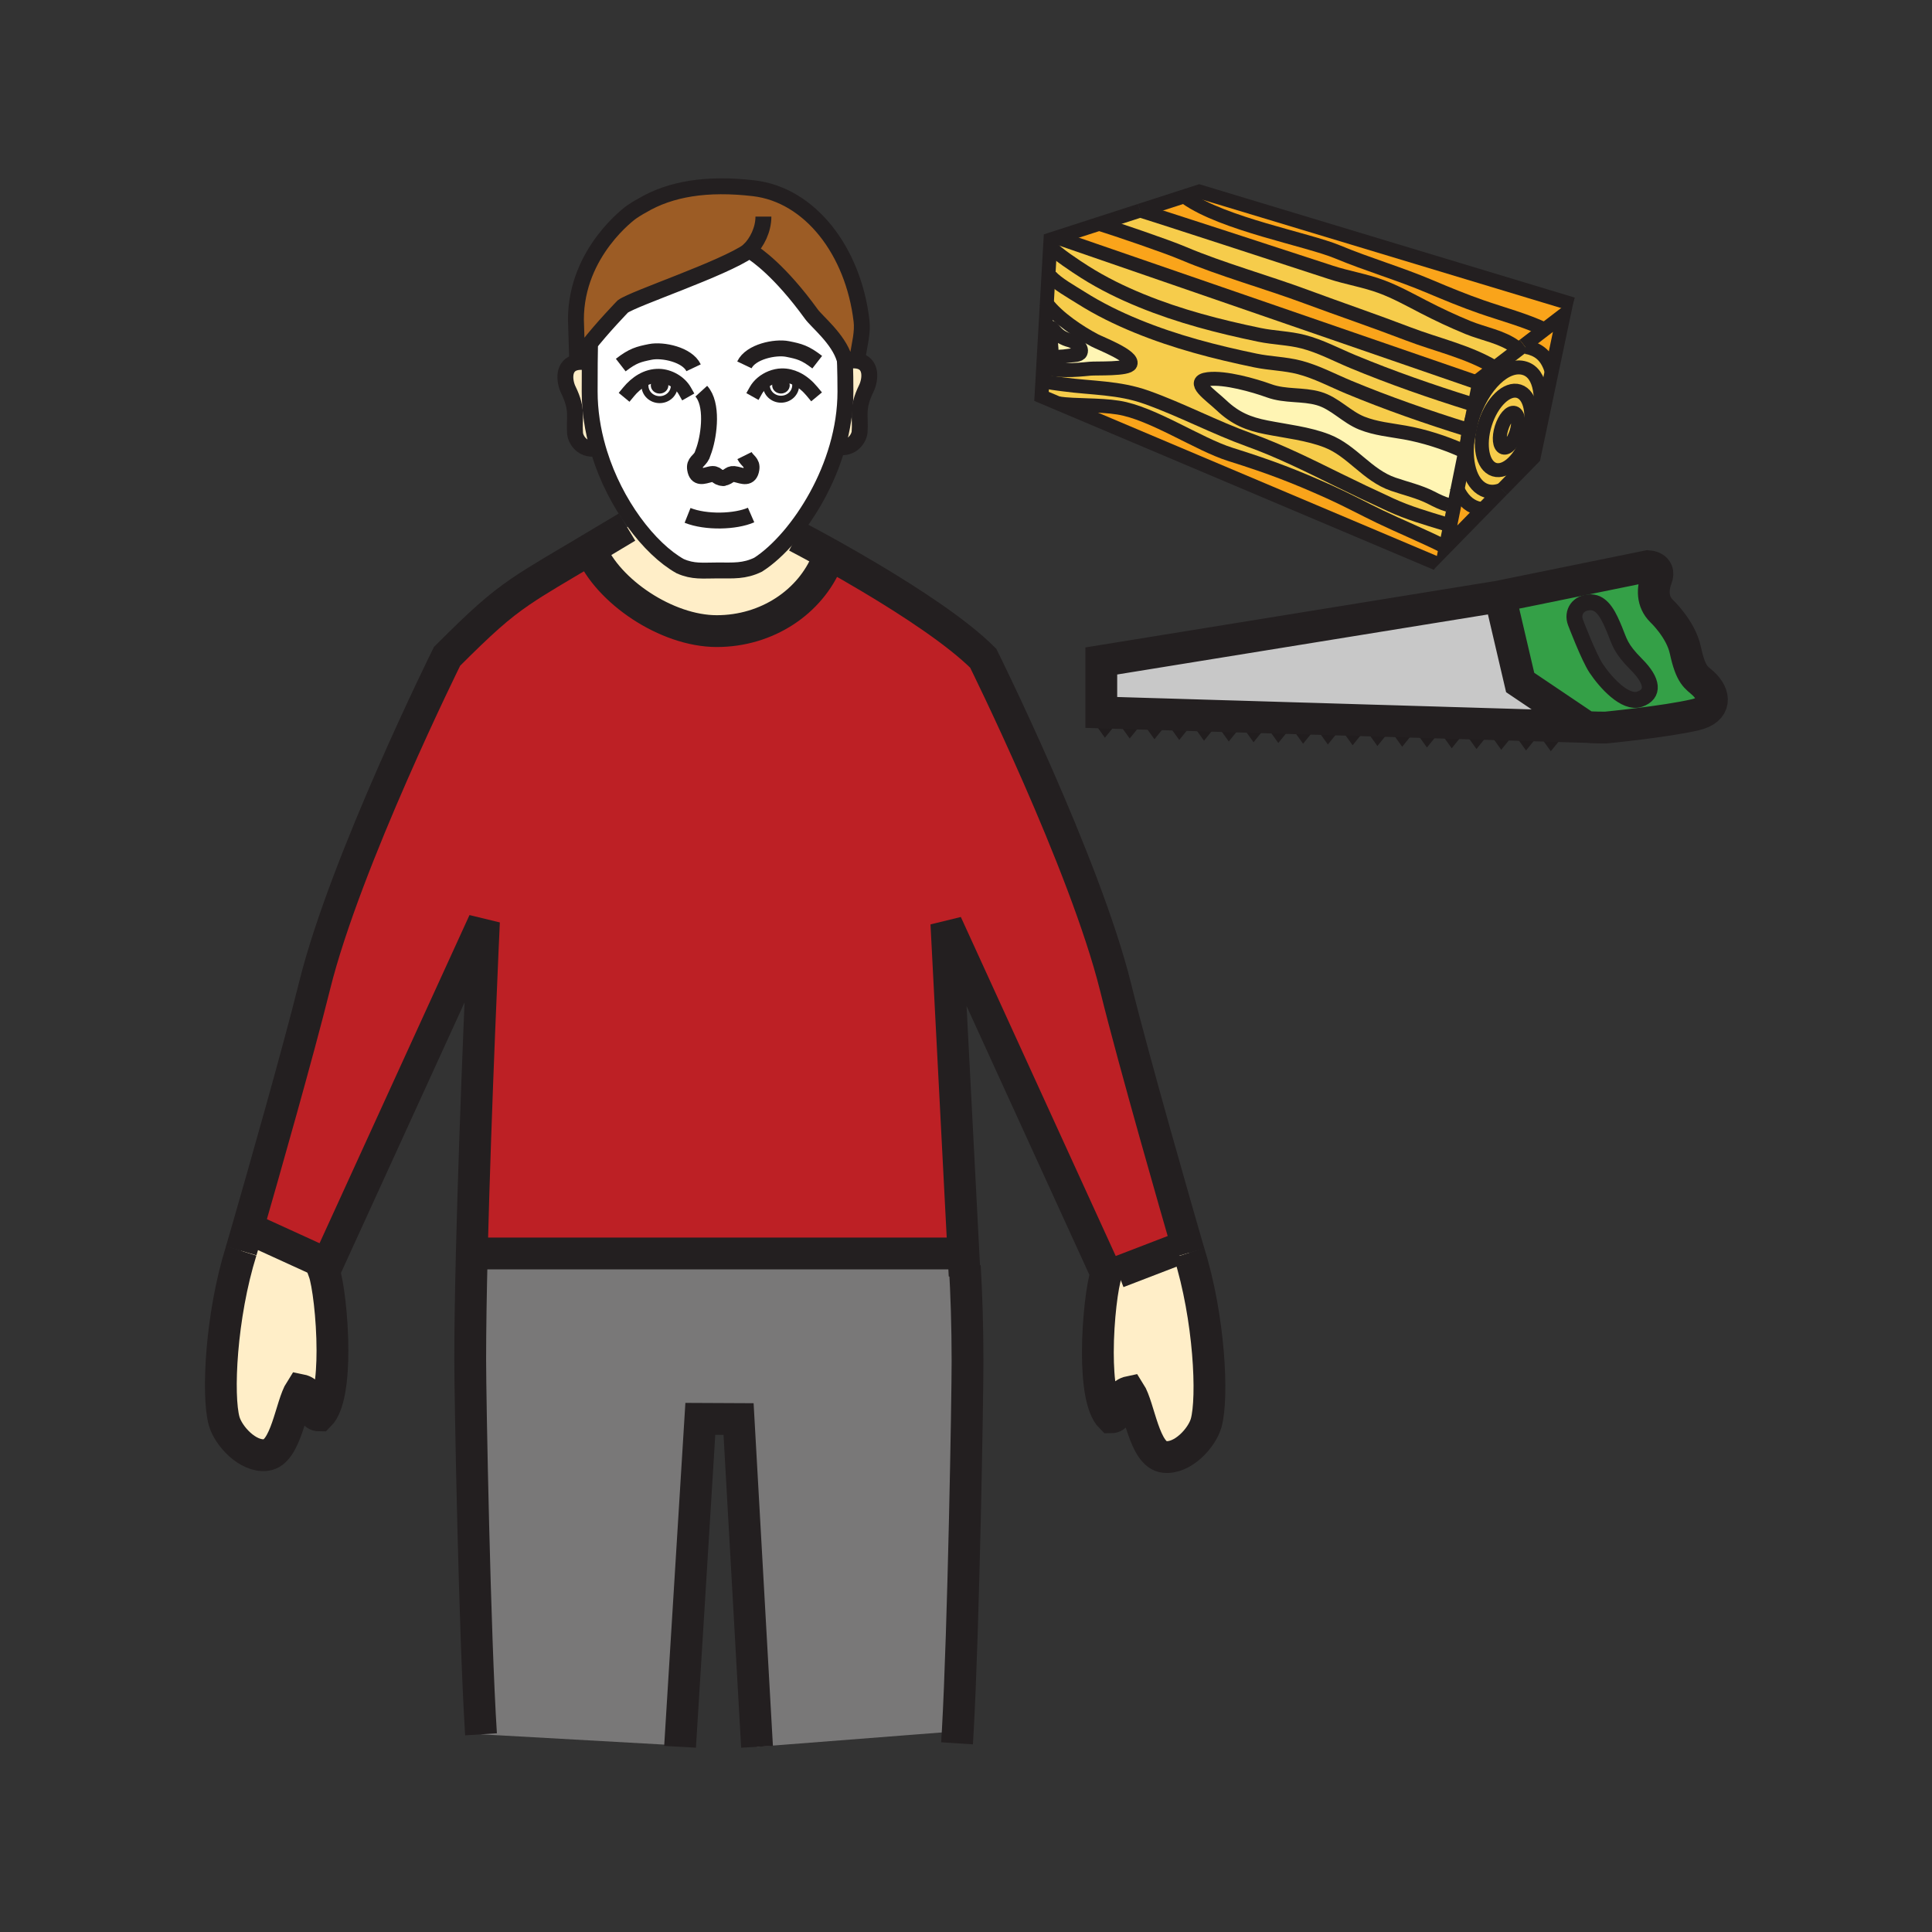 <?xml version="1.0" encoding="iso-8859-1"?>
<!-- Generator: Adobe Illustrator 12.0.1, SVG Export Plug-In . SVG Version: 6.00 Build 51448)  -->
<!DOCTYPE svg PUBLIC "-//W3C//DTD SVG 1.1//EN" "http://www.w3.org/Graphics/SVG/1.1/DTD/svg11.dtd">
<svg  version="1.1" id="Layer_1" xmlns="http://www.w3.org/2000/svg" xmlns:xlink="http://www.w3.org/1999/xlink" width="850.394" height="850.394"
	 viewBox="0 0 850.394 850.394" style="overflow:visible;enable-background:new 0 0 850.394 850.394;" xml:space="preserve">
<rect x="0" y="0" width="850.394" height="850.394" fill="#333333" stroke="none"/>
<g>
	<g id="XMLID_13_">
		<g>
			<path style="fill:#FFFFFF;" d="M346.08,169.6c0-1.15-1.05-2.08-2.34-2.08c-1.28,0-2.33,0.93-2.33,2.08s1.05,2.08,2.33,2.08
				C345.03,171.68,346.08,170.75,346.08,169.6z M335.39,168.63c2.4-2.04,5.58-3.32,8.67-3.4c2.32-0.05,4.48,0.49,6.46,1.45
				l-0.44,0.96c0.23,0.55,0.16,0.98,0.16,1.91c0,3.4-2.89,6.17-6.46,6.17c-3.57,0-6.47-2.77-6.47-6.17c0-0.48-0.06-0.7-0.07-0.9
				L335.39,168.63z"/>
			<path style="fill:#231F20;" d="M290.33,167.54c1.29,0,2.33,0.92,2.33,2.08c0,1.15-1.04,2.08-2.33,2.08s-2.34-0.93-2.34-2.08
				C287.99,168.46,289.04,167.54,290.33,167.54z"/>
			<path style="fill:#231F20;" d="M343.74,167.52c1.29,0,2.34,0.93,2.34,2.08s-1.05,2.08-2.34,2.08c-1.28,0-2.33-0.93-2.33-2.08
				S342.46,167.52,343.74,167.52z"/>
			<path style="fill:#9C5C25;" d="M258.76,152.37c-2.06,2.66-3.76,5.15-4.68,7.05l-0.58-18.76c0-29.92,24.42-47.28,24.42-47.28
				c2.82-1.92,4.71-2.89,4.71-2.89c12.46-7.41,28.57-10.02,49.11-7.63c24.81,2.89,43.85,27.6,47.47,58.36
				c0.6,5-0.82,10.29-1.69,15.58l-5.85,1.07c-2.67-8.77-12.05-16.19-14.52-19.59c-13.81-19.08-24.25-26.19-26.73-27.71
				c-0.38-0.24-0.57-0.34-0.57-0.34c-0.03,0.02-0.05,0.04-0.08,0.05c-11.6,8.09-50.67,20.98-55.64,24.62
				C274.13,134.9,264.91,144.41,258.76,152.37z"/>
			<path style="fill:#BD2025;" d="M229.24,260.31c7.44-5.07,16.23-10.12,30.57-18.62L260,242c7.45,18.13,33.3,35.79,55.49,35.79
				c22.23,0,41.19-12.92,48.61-31.09l1.6-2.37c5.07,2.84,11.07,6.27,17.43,10.06c17.71,10.55,38.27,23.96,49.66,35.35
				c0,0,44.76,90.23,58.29,144.93c8.3,33.59,27.439,99.97,31.53,114.09L518,550l-26,10l-5.04,0.62l-70.4-154.09l7.51,145.041
				l-3.06,0.16h-209.6l-3.75-0.03c1.59-64.86,5.36-146.01,5.36-146.01l-68.9,150.81l-35.03-16c6.48-22.51,22.1-77.21,29.4-106.68
				c13.54-54.69,58.28-144.92,58.28-144.92C211.82,273.85,219.34,267.06,229.24,260.31z"/>
			<path style="fill:#797878;" d="M424.37,557.3l0.3-0.02c0.72,12.27,1.2,26.29,1.2,41.88c0,16.78-1.76,117.609-4.3,162.85
				l-88.35,6.87l-0.28-4.899l-7.85-139.37l-16.83-0.08l-8.62,139.45l-0.27,4.35L294,768l-82.27-4.62
				c-2.78-43.07-4.76-147.21-4.76-165.01c0-13.15,0.27-29.33,0.69-46.67l3.75,0.03h209.6l3.06-0.16L424.37,557.3z"/>
			<path style="fill:#34A047;" d="M693.48,273.97c0,0,5.81,15.28,9.069,20.17c4.15,6.23,12.8,15.83,19.181,13.61
				c6.369-2.21,5.949-7.89-1.391-15.23s-7.47-10.15-9.689-15.41c-2.221-5.27-4.98-12.01-10.53-12.01
				C694.58,265.1,691.82,269.54,693.48,273.97z M660.26,262.5l-0.75,0.12l65.9-13.43c0,0,5.609,0.23,3.76,5.17
				c-1.86,4.95-1.96,10.43,2.14,14.53c0,0,8.5,7.92,10.521,17.3c2.479,11.43,4.83,11.83,7.89,14.68
				c5.261,4.92,5.95,11.53-3.56,13.75c-13.29,3.09-39.351,5.62-39.351,5.62c-5.149,0.04-8.649-0.26-8.649-0.26l-2.73-1.85
				l-26.31-17.72L660.26,262.5z"/>
			<polygon style="fill:#C8C8C8;" points="695.43,318.13 698.16,319.98 685.35,319.6 683.04,316.36 680.54,319.45 674.45,319.27 
				672.13,316.03 669.62,319.13 663.55,318.94 661.23,315.7 658.72,318.8 652.65,318.62 650.33,315.36 647.81,318.47 641.75,318.29 
				639.42,315.03 636.9,318.15 630.85,317.96 628.52,314.7 625.99,317.82 619.95,317.64 617.62,314.37 615.09,317.49 609.04,317.31 
				606.71,314.04 604.18,317.17 598.15,316.99 595.81,313.71 593.28,316.84 587.24,316.66 584.9,313.38 582.37,316.51 
				576.34,316.33 574,313.05 571.46,316.19 565.44,316.01 563.1,312.72 560.55,315.86 554.55,315.68 552.19,312.39 549.64,315.53 
				543.65,315.35 541.29,312.05 538.73,315.21 532.75,315.03 530.39,311.72 527.83,314.88 521.85,314.7 519.48,311.39 
				516.92,314.55 510.94,314.37 508.58,311.06 506.01,314.23 500.05,314.05 497.68,310.73 495.11,313.9 489.14,313.72 486.77,310.4 
				484.75,312.9 484.75,290.93 659.51,262.62 660.26,262.5 669.12,300.41 			"/>
			<polygon style="fill:#211D1E;" points="688.27,323.68 688.27,323.69 682.6,330.68 677.37,323.36 677.38,323.35 688.26,323.68 			
				"/>
			<polygon style="fill:#C8C8C8;" points="683.04,316.36 685.35,319.6 680.54,319.45 			"/>
			<polygon style="fill:#211D1E;" points="685.35,319.6 688.26,323.68 677.38,323.35 680.54,319.45 			"/>
			<polygon style="fill:#211D1E;" points="677.36,323.35 677.37,323.36 671.7,330.35 666.47,323.02 			"/>
			<polygon style="fill:#C8C8C8;" points="672.13,316.03 674.45,319.27 669.62,319.13 			"/>
			<path style="fill:#FAA41A;" d="M673.79,153.21c-0.74-0.23-1.49-0.38-2.25-0.46l-0.64-0.83l9-6.91l8.35-6.4l-5.24,24.87
				C681.23,157.56,678.37,154.65,673.79,153.21z"/>
			<path style="fill:#FAA41A;" d="M501.86,92.68l19.949-6.44l0.25,0.78c16.521,11.66,53.29,18.29,66.761,23.89
				c13.3,5.54,27.22,9.55,40.5,15.19c7.46,3.16,15.1,6.3,22.77,8.97c8.49,2.96,19.73,6.01,27.811,9.94l-9,6.91l-0.091,0.07
				l-2.67,2.05l-1.01-1.31c-5.95-4.48-14.12-5.76-20.93-8.54c-6.65-2.73-13.271-5.84-19.641-9.14
				c-6.029-3.12-12.05-6.46-18.439-8.85c-7.29-2.74-15.04-3.91-22.39-6.33C570.12,114.76,506.29,93.93,501.86,92.68z"/>
			<polygon style="fill:#211D1E;" points="669.62,319.13 674.45,319.27 677.36,323.35 666.47,323.02 			"/>
			<polygon style="fill:#211D1E;" points="666.46,323.02 660.79,330.02 655.56,322.69 			"/>
			<polygon style="fill:#211D1E;" points="658.72,318.8 663.55,318.94 666.46,323.02 655.56,322.69 			"/>
			<polygon style="fill:#C8C8C8;" points="661.23,315.7 663.55,318.94 658.72,318.8 			"/>
			<path style="fill:#F6CC4B;" d="M667.44,190.38c-1.33,4.21-3.851,7.17-5.65,6.61c-1.79-0.57-2.18-4.44-0.86-8.65
				c1.32-4.21,3.851-7.16,5.641-6.59C668.37,182.31,668.76,186.18,667.44,190.38z"/>
			<path style="fill:#F6CC4B;" d="M661.79,196.99c1.8,0.56,4.32-2.4,5.65-6.61c1.319-4.2,0.93-8.07-0.87-8.63
				c-1.79-0.57-4.32,2.38-5.641,6.59C659.61,192.55,660,196.42,661.79,196.99z M672.6,192.42c-2.989,9.52-9.649,15.91-14.869,14.28
				c-5.23-1.64-7.04-10.69-4.051-20.22c2.99-9.52,9.65-15.91,14.87-14.27S675.58,182.9,672.6,192.42z"/>
			<path style="fill:#F6CC4B;" d="M483.81,98.51l18.04-5.83h0.011c4.43,1.25,68.26,22.08,83.87,27.19
				c7.35,2.42,15.1,3.59,22.39,6.33c6.39,2.39,12.41,5.73,18.439,8.85c6.37,3.3,12.99,6.41,19.641,9.14
				c6.81,2.78,14.979,4.06,20.93,8.54l1.01,1.31l-10.3,7.91l-0.33-0.43c-11.58-6.84-25.149-9.78-37.67-14.57
				c-14.979-5.74-30.109-10.87-45.149-16.45c-16.71-6.21-37.32-11.97-53.74-18.94C513.45,108.36,491.77,101.01,483.81,98.51z"/>
			<path style="fill:#F6CC4B;" d="M645.9,193.89l1.76-8.66c0.07-0.26,0.149-0.53,0.229-0.79c4.67-14.89,15.08-24.88,23.25-22.32
				c7.33,2.3,8.5,13.66,5.65,26.8l0.83,0.17l-2.58,12.24l-13.87,14.19h-0.01c-2.37,0.99-4.74,1.22-6.94,0.52
				C647.82,214.03,644.69,204.92,645.9,193.89z M653.68,186.48c-2.989,9.53-1.18,18.58,4.051,20.22
				c5.22,1.63,11.88-4.76,14.869-14.28c2.98-9.52,1.17-18.57-4.05-20.21S656.67,176.96,653.68,186.48z"/>
			<polygon style="fill:#211D1E;" points="655.56,322.69 649.89,329.69 644.66,322.36 			"/>
			<polygon style="fill:#211D1E;" points="655.56,322.69 644.66,322.36 647.81,318.47 652.65,318.62 			"/>
			<polygon style="fill:#C8C8C8;" points="650.33,315.36 652.65,318.62 647.81,318.47 			"/>
			<path style="fill:#F6CC4B;" d="M651.37,166.92l6.47-4.97l10.3-7.91l2.67-2.05l0.091-0.07l0.64,0.83
				c0.76,0.08,1.51,0.23,2.25,0.46c4.58,1.44,7.44,4.35,9.22,10.27l-5.39,25.61l-0.83-0.17c2.85-13.14,1.68-24.5-5.65-26.8
				c-8.17-2.56-18.58,7.43-23.25,22.32c-0.08,0.26-0.159,0.53-0.229,0.79l1.439-7.13l1.92-9.47L651.37,166.92z"/>
			<path style="fill:#F6CC4B;" d="M645.9,193.89c-1.21,11.03,1.92,20.14,8.319,22.15c2.2,0.7,4.57,0.47,6.94-0.52l-8.36,8.55
				c-0.96-0.04-1.899-0.21-2.83-0.5c-3.67-1.15-6.52-4.09-8.42-8.26l3.4-16.74L645.9,193.89z"/>
			<polygon style="fill:#211D1E;" points="644.66,322.36 638.99,329.36 633.75,322.03 			"/>
			<polygon style="fill:#211D1E;" points="644.66,322.36 633.75,322.03 636.9,318.15 641.75,318.29 			"/>
			<polygon style="fill:#C8C8C8;" points="639.42,315.03 641.75,318.29 636.9,318.15 			"/>
			<path style="fill:#FAA41A;" d="M651.02,168.63l-185.8-64.11l18.59-6.01c7.96,2.5,29.641,9.85,37.141,13.05
				c16.42,6.97,37.03,12.73,53.74,18.94c15.04,5.58,30.17,10.71,45.149,16.45c12.521,4.79,26.09,7.73,37.67,14.57l0.33,0.43
				l-6.47,4.97L651.02,168.63z"/>
			<path style="fill:#FAA41A;" d="M641.55,215.31c1.9,4.17,4.75,7.11,8.42,8.26c0.931,0.29,1.87,0.46,2.83,0.5l-16.43,16.8l0.5-2.47
				l1.5-7.37l1.67-8.26L641.55,215.31z"/>
			<path style="fill:#F6CC4B;" d="M636.87,238.4l-0.5,2.47c-0.17-0.09-0.351-0.18-0.53-0.27L636.87,238.4z"/>
			<polygon style="fill:#211D1E;" points="633.75,322.03 628.08,329.03 622.85,321.7 			"/>
			<polygon style="fill:#211D1E;" points="630.85,317.96 633.75,322.03 622.85,321.7 625.99,317.82 			"/>
			<polygon style="fill:#C8C8C8;" points="628.52,314.7 630.85,317.96 625.99,317.82 			"/>
			<polygon style="fill:#211D1E;" points="622.85,321.7 617.18,328.7 611.95,321.37 			"/>
			<path style="fill:#F6CC4B;" d="M462.22,108.39c2.681,3.17,11.29,8.82,15.37,11.41c7.82,4.94,16.11,9,24.65,12.49
				c16.96,6.95,34.25,11.39,52.1,15.1c6.34,1.32,13.01,1.38,19.311,3.02c7.59,1.97,14.58,5.74,21.75,8.72
				c16.93,7.04,34.619,13.19,52.149,18.66l1.55,0.31l-1.439,7.13c-0.41,1.36-0.75,2.7-1.021,4.03l-0.83-0.18
				c-17.529-5.47-35.22-11.62-52.149-18.66c-7.16-2.98-14.15-6.75-21.74-8.72c-6.31-1.64-12.979-1.7-19.32-3.02
				c-17.85-3.71-35.14-8.16-52.09-15.1c-8.55-3.5-16.83-7.55-24.649-12.49c-4.091-2.59-10.73-6.28-13.42-9.45l-0.98-0.06
				L462.22,108.39z"/>
			<polygon style="fill:#C8C8C8;" points="617.62,314.37 619.95,317.64 615.09,317.49 			"/>
			<polygon style="fill:#211D1E;" points="615.09,317.49 619.95,317.64 622.85,321.7 611.95,321.37 			"/>
			<polygon style="fill:#211D1E;" points="611.94,321.37 606.28,328.37 601.04,321.04 			"/>
			<polygon style="fill:#211D1E;" points="611.94,321.37 601.04,321.04 604.18,317.17 609.04,317.31 			"/>
			<polygon style="fill:#C8C8C8;" points="606.71,314.04 609.04,317.31 604.18,317.17 			"/>
			<polygon style="fill:#211D1E;" points="601.04,321.04 595.37,328.04 590.14,320.71 			"/>
			<polygon style="fill:#211D1E;" points="598.15,316.99 601.04,321.04 590.14,320.71 593.28,316.84 			"/>
			<polygon style="fill:#C8C8C8;" points="595.81,313.71 598.15,316.99 593.28,316.84 			"/>
			<polygon style="fill:#211D1E;" points="590.14,320.71 584.47,327.7 579.24,320.38 			"/>
			<polygon style="fill:#211D1E;" points="582.37,316.51 587.24,316.66 590.14,320.71 579.24,320.38 			"/>
			<polygon style="fill:#C8C8C8;" points="584.9,313.38 587.24,316.66 582.37,316.51 			"/>
			<polygon style="fill:#211D1E;" points="579.23,320.38 573.57,327.37 568.33,320.05 568.33,320.04 579.23,320.37 			"/>
			<polygon style="fill:#C8C8C8;" points="574,313.05 576.34,316.33 571.46,316.19 			"/>
			<polygon style="fill:#211D1E;" points="571.46,316.19 576.34,316.33 579.23,320.37 568.33,320.04 			"/>
			<polygon style="fill:#211D1E;" points="568.33,320.04 568.33,320.05 562.66,327.04 557.43,319.71 			"/>
			<polygon style="fill:#C8C8C8;" points="563.1,312.72 565.44,316.01 560.55,315.86 			"/>
			<polygon style="fill:#211D1E;" points="560.55,315.86 565.44,316.01 568.33,320.04 557.43,319.71 			"/>
			<polygon style="fill:#211D1E;" points="557.43,319.71 551.76,326.71 546.53,319.38 			"/>
			<polygon style="fill:#C8C8C8;" points="552.19,312.39 554.55,315.68 549.64,315.53 			"/>
			<polygon style="fill:#211D1E;" points="549.64,315.53 554.55,315.68 557.43,319.71 546.53,319.38 			"/>
			<polygon style="fill:#211D1E;" points="546.52,319.38 540.86,326.38 535.62,319.05 			"/>
			<polygon style="fill:#C8C8C8;" points="541.29,312.05 543.65,315.35 538.73,315.21 			"/>
			<polygon style="fill:#211D1E;" points="546.52,319.38 535.62,319.05 538.73,315.21 543.65,315.35 			"/>
			<polygon style="fill:#211D1E;" points="535.62,319.05 529.95,326.05 524.72,318.72 			"/>
			<path style="fill:#FFF5B4;" d="M531.79,166.87c7.44-0.9,20.13,2.72,26.84,5.15c7.2,2.6,14.74,1.33,21.851,3.4
				c7.119,2.07,12.119,8.11,18.979,10.84c6.12,2.43,12.53,2.98,18.9,4.12c8.35,1.49,17.529,4.39,25.319,7.93l1.271,0.26l-3.4,16.74
				l-1.51,7.46l-2.72-0.55c-2.66-0.74-4.91-1.89-7.36-3.15c-5.27-2.7-11.09-3.99-16.729-5.94c-11.54-3.98-18.051-14.73-29.16-19.05
				c-8.28-3.23-17.95-4.26-26.65-5.98c-7.85-1.54-13.66-3.88-19.82-9.72C532.69,173.74,523.63,167.85,531.79,166.87z"/>
			<polygon style="fill:#C8C8C8;" points="530.39,311.72 532.75,315.03 527.83,314.88 			"/>
			<polygon style="fill:#211D1E;" points="527.83,314.88 532.75,315.03 535.62,319.05 524.72,318.72 			"/>
			<polygon style="fill:#211D1E;" points="524.72,318.72 519.05,325.72 513.82,318.39 			"/>
			<path style="fill:#FAA41A;" d="M588.82,110.91c-13.471-5.6-50.24-12.23-66.761-23.89l-0.25-0.78l6.061-1.96l162.01,48.93
				l-1.63,5.4l-8.35,6.4c-8.08-3.93-19.32-6.98-27.811-9.94c-7.67-2.67-15.31-5.81-22.77-8.97
				C616.04,120.46,602.12,116.45,588.82,110.91z"/>
			<polygon style="fill:#C8C8C8;" points="519.48,311.39 521.85,314.7 516.92,314.55 			"/>
			<polygon style="fill:#211D1E;" points="521.85,314.7 524.72,318.72 513.82,318.39 516.92,314.55 			"/>
			<path style="fill:#FFEEC8;" d="M489,623.87c-4.31-4.29-5.76-16.15-5.76-28.561c0-14.63,2.02-30.04,3.72-34.689L492,560l26-10
				l4.61-1.24c0.5,1.73,0.779,2.681,0.779,2.681c8.95,28.55,10.65,63.739,7.521,74.89c-1.84,6.59-10.36,15.9-18.41,14.95
				c-8.91-0.96-10.95-21.94-15.25-28.62C490.52,614.06,493.97,623.87,489,623.87z"/>
			<polygon style="fill:#211D1E;" points="513.81,318.39 508.14,325.39 502.91,318.06 			"/>
			<polygon style="fill:#C8C8C8;" points="508.58,311.06 510.94,314.37 506.01,314.23 			"/>
			<polygon style="fill:#211D1E;" points="510.94,314.37 513.81,318.39 502.91,318.06 506.01,314.23 			"/>
			<polygon style="fill:#211D1E;" points="502.91,318.06 497.24,325.06 492.01,317.73 			"/>
			<polygon style="fill:#C8C8C8;" points="497.68,310.73 500.05,314.05 495.11,313.9 			"/>
			<polygon style="fill:#211D1E;" points="502.91,318.06 492.01,317.73 495.11,313.9 500.05,314.05 			"/>
			<polygon style="fill:#211D1E;" points="492,317.73 486.34,324.73 481.11,317.4 			"/>
			<polygon style="fill:#C8C8C8;" points="484.75,312.9 486.77,310.4 489.14,313.72 484.75,313.59 			"/>
			<polygon style="fill:#211D1E;" points="484.75,312.9 484.75,313.59 489.14,313.72 492,317.73 481.11,317.4 			"/>
			<path style="fill:#FAA41A;" d="M465.8,177.58c7.931,1.11,17.7,0.45,26.45,1.84c15.07,2.39,35.13,16.13,49.36,20.6
				c18.27,5.73,28.76,9.88,43.43,16.45c7.53,3.38,14.91,7.36,22.35,10.95c8.36,4.03,20.12,8.92,28.45,13.18l-3.479,7.4L465.8,177.58
				z"/>
			<path style="fill:#F6CC4B;" d="M477.59,119.8c-4.08-2.59-12.689-8.24-15.37-11.41l0.17-2.96l2.83-0.91l185.8,64.11l-1.92,9.47
				l-1.55-0.31c-17.53-5.47-35.22-11.62-52.149-18.66c-7.17-2.98-14.16-6.75-21.75-8.72c-6.301-1.64-12.971-1.7-19.311-3.02
				c-17.85-3.71-35.14-8.15-52.1-15.1C493.7,128.8,485.41,124.74,477.59,119.8z"/>
			<path style="fill:#F6CC4B;" d="M459.46,167.56c1.61,0.86,5.99,1.28,8.54,1.63c12.68,1.72,24.39,1.3,36.75,5.72
				c15.33,5.48,29.84,13.21,45.17,18.74c13.37,4.83,25.87,11.05,38.66,17.36c7.8,3.85,15.61,7.56,23.51,11.19
				c7.86,3.6,15.54,5.8,23.771,8.32l2.51,0.51l-1.5,7.37l-1.03,2.2c-8.33-4.26-20.09-9.15-28.45-13.18
				c-7.439-3.59-14.819-7.57-22.35-10.95c-14.67-6.57-25.16-10.72-43.43-16.45c-14.23-4.47-34.29-18.21-49.36-20.6
				c-8.75-1.39-18.52-0.73-26.45-1.84l-7.37-3.11l0.4-6.95L459.46,167.56z"/>
			<path style="fill:#FFF5B4;" d="M462.64,150.83c0.07-1.76-1.83-7.33,0.21-6.57c1.051,0.39,2.181,4.02,8.07,5.56
				c1.771,0.46,5.771,2.96,4.74,5.32c-0.57,1.31-3.141,1.16-4.37,1.36c-8.85,1.39-12.34-0.2-9.14-0.95
				C463.37,155.27,462.59,152.16,462.64,150.83z"/>
			<path style="fill:#F6CC4B;" d="M459.16,161.72c6.67,1.74,13.74,1.27,20.59,0.57c2.78-0.28,16.86,0.39,17.84-2.1
				c1.351-3.45-12.93-8.89-15.71-10.35c-6.92-3.64-16.21-9.85-21.11-16.23l0.69-12.03l0.98,0.06c2.689,3.17,9.329,6.86,13.42,9.45
				c7.819,4.94,16.1,8.99,24.649,12.49c16.95,6.94,34.24,11.39,52.09,15.1c6.341,1.32,13.011,1.38,19.32,3.02
				c7.59,1.97,14.58,5.74,21.74,8.72c16.93,7.04,34.62,13.19,52.149,18.66l0.83,0.18c-0.34,1.57-0.59,3.12-0.739,4.63l-0.95,4.68
				l-1.271-0.26c-7.79-3.54-16.97-6.44-25.319-7.93c-6.37-1.14-12.78-1.69-18.9-4.12c-6.86-2.73-11.86-8.77-18.979-10.84
				c-7.11-2.07-14.65-0.8-21.851-3.4c-6.71-2.43-19.399-6.05-26.84-5.15c-8.16,0.98,0.9,6.87,5.81,11.51
				c6.16,5.84,11.971,8.18,19.82,9.72c8.7,1.72,18.37,2.75,26.65,5.98c11.109,4.32,17.62,15.07,29.16,19.05
				c5.64,1.95,11.46,3.24,16.729,5.94c2.45,1.26,4.7,2.41,7.36,3.15l2.72,0.55l-1.67,8.26l-2.51-0.51
				c-8.23-2.52-15.91-4.72-23.771-8.32c-7.899-3.63-15.71-7.34-23.51-11.19c-12.79-6.31-25.29-12.53-38.66-17.36
				c-15.33-5.53-29.84-13.26-45.17-18.74c-12.36-4.42-24.07-4-36.75-5.72c-2.55-0.35-6.93-0.77-8.54-1.63l-0.63-0.04L459.16,161.72z
				"/>
			<path style="fill:#FFF5B4;" d="M479.75,162.29c-6.85,0.7-13.92,1.17-20.59-0.57l1.609-28.11c4.9,6.38,14.19,12.59,21.11,16.23
				c2.78,1.46,17.061,6.9,15.71,10.35C496.61,162.68,482.53,162.01,479.75,162.29z M462.85,144.26c-2.04-0.76-0.14,4.81-0.21,6.57
				c-0.05,1.33,0.73,4.44-0.489,4.72c-3.2,0.75,0.29,2.34,9.14,0.95c1.229-0.2,3.8-0.05,4.37-1.36c1.03-2.36-2.97-4.86-4.74-5.32
				C465.03,148.28,463.9,144.65,462.85,144.26z"/>
			<path style="fill:#FFEEC8;" d="M377.41,158.76c6.62,1.06,5.72,8.49,3.91,12.2c-4.43,9.02-2.41,12.34-2.96,19.22
				c-0.22,2.61-3.2,7.7-9.43,6.51l-0.34-0.09c2.23-7.76,3.54-15.92,3.54-24.23c0-4.69-0.06-7.94-0.21-13.6
				c0.04,0.18,0.08,0.35,0.11,0.53l0.62-0.13C374.08,158.66,375.67,158.49,377.41,158.76z"/>
			<path style="fill:#FFFFFF;" d="M337.31,169.55c0,3.4,2.9,6.17,6.47,6.17c3.57,0,6.46-2.77,6.46-6.17c0-0.93,0.07-1.36-0.16-1.91
				l0.44-0.96c-1.98-0.96-4.14-1.5-6.46-1.45c-3.09,0.08-6.27,1.36-8.67,3.4l1.85,0.02C337.25,168.85,337.31,169.07,337.31,169.55z
				 M333.68,248.57c-6.12,2.94-10.77,2.52-17.84,2.52c-6.54,0-10.73,0.65-16.46-1.89c-6.68-3.74-13.95-10.6-20.43-19.54
				c-6.15-8.49-11.59-18.85-15.12-30.2c-0.23-0.76-0.46-1.52-0.68-2.29c-2.27-7.92-3.6-16.28-3.6-24.8c0-2.82,0-7.76,0.04-12.54
				c0.02-2.67,0.06-5.3,0.11-7.46h-0.94c6.15-7.96,15.37-17.47,15.37-17.47c4.97-3.64,44.04-16.53,55.64-24.62
				c0.12,0.11,0.35,0.21,0.65,0.29c2.48,1.52,12.92,8.63,26.73,27.71c2.47,3.4,11.85,10.82,14.52,19.59c0.09,0.3,0.17,0.6,0.25,0.9
				c0.15,5.66,0.21,8.91,0.21,13.6c0,8.31-1.31,16.47-3.54,24.23c-4.45,15.55-12.58,29.45-21.13,39.47
				C342.82,241.49,338.06,245.78,333.68,248.57z M318.07,210.46l0.55-0.03c-0.11,0-0.22,0-0.32-0.01
				C318.23,210.44,318.15,210.45,318.07,210.46z M292.66,169.62c0-1.16-1.04-2.08-2.33-2.08s-2.34,0.92-2.34,2.08
				c0,1.15,1.05,2.08,2.34,2.08S292.66,170.77,292.66,169.62z"/>
			<path style="fill:#FFEEC8;" d="M315.49,277.79c-22.19,0-48.04-17.66-55.49-35.79l-0.19-0.31v-0.01
				c4.74-2.8,10.08-5.99,16.19-9.68l2.95-2.34c6.48,8.94,13.75,15.8,20.43,19.54c5.73,2.54,9.92,1.89,16.46,1.89
				c7.07,0,11.72,0.42,17.84-2.52c4.38-2.79,9.14-7.08,13.78-12.5l3.09,0.05c0,0,6.1,3.16,15.15,8.21l-1.6,2.37
				C356.68,264.87,337.72,277.79,315.49,277.79z"/>
			<path style="fill:#FFEEC8;" d="M259.55,172.37c0,8.52,1.33,16.88,3.6,24.8c0.22,0.77,0.45,1.53,0.68,2.29l-3.08-1.94
				c-5,0-7.42-4.34-7.62-6.68c-0.57-6.89,1.46-10.2-2.96-19.23c-1.82-3.7-2.71-11.13,3.91-12.19c1.73-0.28,3.33-0.1,4.75,0.4
				l0.76,0.01C259.55,164.61,259.55,169.55,259.55,172.37z"/>
			<path style="fill:#FFEEC8;" d="M117.07,640.45c-8.03,0.95-16.57-8.391-18.41-14.95c-3.13-11.17-1.45-46.34,7.51-74.92
				c0,0,1.1-3.78,2.92-10.08l35.03,16l-1.49,3.27c1.69,4.66,3.7,20.051,3.7,34.681c0,12.41-1.44,24.28-5.76,28.59
				c-4.95,0-1.52-9.84-8.27-11.21C128.01,618.5,125.97,639.47,117.07,640.45z"/>
		</g>
		<g>
			<path style="fill:none;stroke:#231F20;stroke-width:14;" d="M106.17,550.58c0,0,1.1-3.78,2.92-10.08
				c6.48-22.51,22.1-77.21,29.4-106.68c13.54-54.69,58.28-144.92,58.28-144.92c15.05-15.05,22.57-21.84,32.47-28.59
				c7.44-5.07,16.23-10.12,30.57-18.62v-0.01c4.74-2.8,10.08-5.99,16.19-9.68"/>
			<path style="fill:none;stroke:#231F20;stroke-width:14;" d="M211.73,763.38c-2.78-43.07-4.76-147.21-4.76-165.01
				c0-13.15,0.27-29.33,0.69-46.67c1.59-64.86,5.36-146.01,5.36-146.01l-68.9,150.81l-1.49,3.27c1.69,4.66,3.7,20.051,3.7,34.681
				c0,12.41-1.44,24.28-5.76,28.59c-4.95,0-1.52-9.84-8.27-11.21c-4.29,6.67-6.33,27.64-15.23,28.62
				c-8.03,0.95-16.57-8.391-18.41-14.95c-3.13-11.17-1.45-46.34,7.51-74.92"/>
			<path style="fill:none;stroke:#231F20;stroke-width:14;" d="M523.39,551.44c0,0-0.279-0.95-0.779-2.681
				c-4.091-14.12-23.23-80.5-31.53-114.09c-13.53-54.7-58.29-144.93-58.29-144.93c-11.39-11.39-31.95-24.8-49.66-35.35
				c-6.36-3.79-12.36-7.22-17.43-10.06c-9.05-5.05-15.15-8.21-15.15-8.21"/>
			<path style="fill:none;stroke:#231F20;stroke-width:14;" d="M424.59,561.52l-0.22-4.22l-0.3-5.729l-7.51-145.041l70.4,154.09
				c-1.7,4.649-3.72,20.06-3.72,34.689c0,12.41,1.45,24.271,5.76,28.561c4.97,0,1.52-9.811,8.25-11.21
				c4.3,6.68,6.34,27.66,15.25,28.62c8.05,0.95,16.57-8.36,18.41-14.95c3.13-11.15,1.43-46.34-7.521-74.89"/>
			<path style="fill:none;stroke:#231F20;stroke-width:14;" d="M421.25,767.34c0.11-1.67,0.21-3.45,0.32-5.33
				c2.54-45.24,4.3-146.069,4.3-162.85c0-15.59-0.48-29.61-1.2-41.88"/>
			<polyline style="fill:none;stroke:#231F20;stroke-width:14;" points="333.22,768.88 332.94,763.98 325.09,624.61 308.26,624.53 
				299.64,763.98 299.37,768.33 299.34,768.88 			"/>
			<line style="fill:none;stroke:#231F20;stroke-width:14;" x1="211.41" y1="551.73" x2="421.01" y2="551.73"/>
			<path style="fill:none;stroke:#231F20;stroke-width:6.139;stroke-linecap:square;stroke-miterlimit:10;" d="M276.66,172.52
				c3.38-4.09,7.97-7.22,13.41-7.1c4.51,0.1,9.18,2.78,11.36,6.63"/>
			<path style="fill:none;stroke:#231F20;stroke-width:3.069;stroke-linecap:square;stroke-miterlimit:10;" d="M296.81,169.74
				c0,3.41-2.88,6.17-6.45,6.17c-3.58,0-6.48-2.76-6.48-6.17c0-0.85-0.05-1.28,0.12-1.75"/>
			<path style="fill:none;stroke:#231F20;stroke-width:6.139;stroke-linecap:square;stroke-miterlimit:10;" d="M357.47,172.32
				c-1.94-2.34-4.27-4.37-6.94-5.64h-0.01c-1.98-0.96-4.14-1.5-6.46-1.45c-3.09,0.08-6.27,1.36-8.67,3.4
				c-1.08,0.93-2.01,2.02-2.69,3.23"/>
			<path style="fill:none;stroke:#231F20;stroke-width:3.069;stroke-linecap:square;stroke-miterlimit:10;" d="M337.24,168.65
				c0.01,0.2,0.07,0.42,0.07,0.9c0,3.4,2.9,6.17,6.47,6.17c3.57,0,6.46-2.77,6.46-6.17c0-0.93,0.07-1.36-0.16-1.91"/>
			<path style="fill:none;stroke:#231F20;stroke-width:7;" d="M258.83,159.82c-1.42-0.5-3.02-0.68-4.75-0.4
				c-6.62,1.06-5.73,8.49-3.91,12.19c4.42,9.03,2.39,12.34,2.96,19.23c0.2,2.34,2.62,6.68,7.62,6.68c0.57,0,1.17-0.06,1.81-0.18"/>
			<path style="fill:none;stroke:#231F20;stroke-width:7;" d="M372.65,159.17c1.43-0.51,3.02-0.68,4.76-0.41
				c6.62,1.06,5.72,8.49,3.91,12.2c-4.43,9.02-2.41,12.34-2.96,19.22c-0.22,2.61-3.2,7.7-9.43,6.51"/>
			<path style="fill:none;stroke:#231F20;stroke-width:7;" d="M302.64,226.85c8.13,3.24,21.04,2.86,27.96-0.16"/>
			<path style="fill:none;stroke:#231F20;stroke-width:7;" d="M371.9,158.06c0.01,0.24,0.01,0.48,0.02,0.71
				c0.15,5.66,0.21,8.91,0.21,13.6c0,8.31-1.31,16.47-3.54,24.23c-4.45,15.55-12.58,29.45-21.13,39.47
				c-4.64,5.42-9.4,9.71-13.78,12.5c-6.12,2.94-10.77,2.52-17.84,2.52c-6.54,0-10.73,0.65-16.46-1.89
				c-6.68-3.74-13.95-10.6-20.43-19.54c-6.15-8.49-11.59-18.85-15.12-30.2c-0.23-0.76-0.46-1.52-0.68-2.29
				c-2.27-7.92-3.6-16.28-3.6-24.8c0-2.82,0-7.76,0.04-12.54c0.02-2.67,0.06-5.3,0.11-7.46"/>
			<path style="fill:none;stroke:#231F20;stroke-width:7;" d="M318.3,210.42c3.1-0.56,2.54-2.39,5.85-1.59
				c2.85,0.69,5.88,2.11,6.59-2.35c0.49-3.06-1.82-3.47-3.04-5.94"/>
			<path style="fill:none;stroke:#231F20;stroke-width:7;" d="M318.3,210.42c0.1,0.01,0.21,0.01,0.32,0.01l-0.55,0.03
				C318.15,210.45,318.23,210.44,318.3,210.42z"/>
			<path style="fill:none;stroke:#231F20;stroke-width:7;" d="M308.68,172.18c5.11,5.61,3.56,18.8,1.28,25.66l-0.97,2.68
				c-1.22,2.46-3.53,2.86-3.04,5.93c0.71,4.45,3.74,3.03,6.59,2.35c3.29-0.79,2.54,1.48,5.76,1.62"/>
			<path style="fill:none;stroke:#231F20;stroke-width:3.069;" d="M292.66,169.62c0,1.15-1.04,2.08-2.33,2.08s-2.34-0.93-2.34-2.08
				c0-1.16,1.05-2.08,2.34-2.08S292.66,168.46,292.66,169.62z"/>
			<path style="fill:none;stroke:#231F20;stroke-width:3.069;" d="M346.08,169.6c0,1.15-1.05,2.08-2.34,2.08
				c-1.28,0-2.33-0.93-2.33-2.08s1.05-2.08,2.33-2.08C345.03,167.52,346.08,168.45,346.08,169.6z"/>
			<path style="fill:none;stroke:#231F20;stroke-width:7;" d="M305.29,161.88c-2.76-5.81-13.55-8.08-19.02-6.99
				c-5.13,1.03-7.68,1.64-13.04,5.8"/>
			<path style="fill:none;stroke:#231F20;stroke-width:7;" d="M327.66,160.6c2.76-5.8,13.55-8.07,19.01-6.98
				c5.14,1.03,7.69,1.64,13.04,5.8"/>
			<path style="fill:none;stroke:#231F20;stroke-width:7;" d="M377.52,156.8c0.87-5.29,2.29-10.58,1.69-15.58
				c-3.62-30.76-22.66-55.47-47.47-58.36c-20.54-2.39-36.65,0.22-49.11,7.63c0,0-1.89,0.97-4.71,2.89c0,0-24.42,17.36-24.42,47.28
				l0.58,18.76c0.92-1.9,2.62-4.39,4.68-7.05c6.15-7.96,15.37-17.47,15.37-17.47c4.97-3.64,44.04-16.53,55.64-24.62
				c0.03-0.01,0.05-0.03,0.08-0.05c0,0,0.19,0.1,0.57,0.34c2.48,1.52,12.92,8.63,26.73,27.71c2.47,3.4,11.85,10.82,14.52,19.59
				c0.09,0.3,0.17,0.6,0.25,0.9c0.04,0.18,0.08,0.35,0.11,0.53c0.18,0.79,0.29,1.59,0.33,2.4"/>
			<path style="fill:none;stroke:#231F20;stroke-width:7;" d="M334.37,111.09c-0.59,0.01-2.78-0.17-3.95-0.52
				c-0.3-0.08-0.53-0.18-0.65-0.29c-0.04-0.04-0.07-0.08-0.09-0.12c3.55-3.46,6.35-9.11,6.35-14.83"/>
			<polyline style="fill:none;stroke:#231F20;stroke-width:14;" points="108,540 109.09,540.5 144.12,556.5 146.06,557.39 			"/>
			<line style="fill:none;stroke:#231F20;stroke-width:14;" x1="518" y1="550" x2="492" y2="560"/>
			<path style="fill:none;stroke:#231F20;stroke-width:14;" d="M364.1,246.7c-7.42,18.17-26.38,31.09-48.61,31.09
				c-22.19,0-48.04-17.66-55.49-35.79"/>
			<polyline style="fill:none;stroke:#231F20;stroke-width:6.139;" points="661.17,215.52 675.04,201.33 677.62,189.09 
				683.01,163.48 688.25,138.61 679.9,145.01 670.9,151.92 670.81,151.99 			"/>
			<polyline style="fill:none;stroke:#231F20;stroke-width:6.139;" points="670.81,151.99 668.14,154.04 657.84,161.95 
				651.37,166.92 651.02,168.63 649.1,178.1 647.66,185.23 645.9,193.89 644.95,198.57 641.55,215.31 640.04,222.77 638.37,231.03 
				636.87,238.4 636.37,240.87 652.8,224.07 661.16,215.52 			"/>
			<path style="fill:none;stroke:#231F20;stroke-width:6.139;" d="M661.79,196.99c-1.79-0.57-2.18-4.44-0.86-8.65
				c1.32-4.21,3.851-7.16,5.641-6.59c1.8,0.56,2.189,4.43,0.87,8.63C666.11,194.59,663.59,197.55,661.79,196.99z"/>
			<path style="fill:none;stroke:#231F20;stroke-width:6.139;" d="M657.73,206.7c-5.23-1.64-7.04-10.69-4.051-20.22
				c2.99-9.52,9.65-15.91,14.87-14.27s7.03,10.69,4.05,20.21C669.61,201.94,662.95,208.33,657.73,206.7z"/>
			<path style="fill:none;stroke:#231F20;stroke-width:6.139;" d="M661.17,215.52h-0.01c-2.37,0.99-4.74,1.22-6.94,0.52
				c-6.399-2.01-9.529-11.12-8.319-22.15c0.149-1.51,0.399-3.06,0.739-4.63c0.271-1.33,0.61-2.67,1.021-4.03
				c0.07-0.26,0.149-0.53,0.229-0.79c4.67-14.89,15.08-24.88,23.25-22.32c7.33,2.3,8.5,13.66,5.65,26.8"/>
			<path style="fill:none;stroke:#231F20;stroke-width:6.139;" d="M671.54,152.75c0.76,0.08,1.51,0.23,2.25,0.46
				c4.58,1.44,7.44,4.35,9.22,10.27"/>
			<path style="fill:none;stroke:#231F20;stroke-width:6.139;" d="M653.19,224.09c-0.131,0-0.261-0.01-0.391-0.02
				c-0.96-0.04-1.899-0.21-2.83-0.5c-3.67-1.15-6.52-4.09-8.42-8.26c-0.16-0.35-0.31-0.7-0.46-1.07"/>
			<polyline style="fill:none;stroke:#231F20;stroke-width:6.139;" points="501.85,92.68 483.81,98.51 465.22,104.52 
				462.39,105.43 462.22,108.39 461.46,121.58 460.77,133.61 459.16,161.72 458.83,167.52 458.43,174.47 465.8,177.58 632.36,248 
							"/>
			<polyline style="fill:none;stroke:#231F20;stroke-width:6.139;" points="692.26,133.93 689.88,133.21 527.87,84.28 
				521.81,86.24 501.86,92.68 			"/>
			<line style="fill:none;stroke:#231F20;stroke-width:6.139;" x1="651.02" y1="168.63" x2="465.22" y2="104.52"/>
			<path style="fill:none;stroke:#231F20;stroke-width:6.139;" d="M643.68,198.31c-7.79-3.54-16.97-6.44-25.319-7.93
				c-6.37-1.14-12.78-1.69-18.9-4.12c-6.86-2.73-11.86-8.77-18.979-10.84c-7.11-2.07-14.65-0.8-21.851-3.4
				c-6.71-2.43-19.399-6.05-26.84-5.15c-8.16,0.98,0.9,6.87,5.81,11.51c6.16,5.84,11.971,8.18,19.82,9.72
				c8.7,1.72,18.37,2.75,26.65,5.98c11.109,4.32,17.62,15.07,29.16,19.05c5.64,1.95,11.46,3.24,16.729,5.94
				c2.45,1.26,4.7,2.41,7.36,3.15"/>
			<path style="fill:none;stroke:#231F20;stroke-width:6.139;" d="M460.11,132.72c0.21,0.3,0.43,0.59,0.659,0.89
				c4.9,6.38,14.19,12.59,21.11,16.23c2.78,1.46,17.061,6.9,15.71,10.35c-0.979,2.49-15.06,1.82-17.84,2.1
				c-6.85,0.7-13.92,1.17-20.59-0.57c-0.4-0.11-0.8-0.22-1.19-0.34"/>
			<path style="fill:none;stroke:#231F20;stroke-width:6.139;" d="M635.86,230.52c-8.23-2.52-15.91-4.72-23.771-8.32
				c-7.899-3.63-15.71-7.34-23.51-11.19c-12.79-6.31-25.29-12.53-38.66-17.36c-15.33-5.53-29.84-13.26-45.17-18.74
				c-12.36-4.42-24.07-4-36.75-5.72c-2.55-0.35-6.93-0.77-8.54-1.63"/>
			<path style="fill:none;stroke:#231F20;stroke-width:6.139;" d="M636.37,240.87c-0.17-0.09-0.351-0.18-0.53-0.27
				c-8.33-4.26-20.09-9.15-28.45-13.18c-7.439-3.59-14.819-7.57-22.35-10.95c-14.67-6.57-25.16-10.72-43.43-16.45
				c-14.23-4.47-34.29-18.21-49.36-20.6c-8.75-1.39-18.52-0.73-26.45-1.84"/>
			<path style="fill:none;stroke:#231F20;stroke-width:6.139;" d="M645.81,189.08c-17.529-5.47-35.22-11.62-52.149-18.66
				c-7.16-2.98-14.15-6.75-21.74-8.72c-6.31-1.64-12.979-1.7-19.32-3.02c-17.85-3.71-35.14-8.16-52.09-15.1
				c-8.55-3.5-16.83-7.55-24.649-12.49c-4.091-2.59-10.73-6.28-13.42-9.45"/>
			<path style="fill:none;stroke:#231F20;stroke-width:6.139;" d="M647.55,177.79c-17.53-5.47-35.22-11.62-52.149-18.66
				c-7.17-2.98-14.16-6.75-21.75-8.72c-6.301-1.64-12.971-1.7-19.311-3.02c-17.85-3.71-35.14-8.15-52.1-15.1
				c-8.54-3.49-16.83-7.55-24.65-12.49c-4.08-2.59-12.689-8.24-15.37-11.41"/>
			<path style="fill:none;stroke:#231F20;stroke-width:6.139;" d="M657.51,161.52c-11.58-6.84-25.149-9.78-37.67-14.57
				c-14.979-5.74-30.109-10.87-45.149-16.45c-16.71-6.21-37.32-11.97-53.74-18.94c-7.5-3.2-29.181-10.55-37.141-13.05"/>
			<path style="fill:none;stroke:#231F20;stroke-width:6.139;" d="M667.13,152.73c-5.95-4.48-14.12-5.76-20.93-8.54
				c-6.65-2.73-13.271-5.84-19.641-9.14c-6.029-3.12-12.05-6.46-18.439-8.85c-7.29-2.74-15.04-3.91-22.39-6.33
				c-15.61-5.11-79.44-25.94-83.87-27.19h-0.011"/>
			<path style="fill:none;stroke:#231F20;stroke-width:6.139;" d="M679.9,145.01c-8.08-3.93-19.32-6.98-27.811-9.94
				c-7.67-2.67-15.31-5.81-22.77-8.97c-13.28-5.64-27.2-9.65-40.5-15.19c-13.471-5.6-50.24-12.23-66.761-23.89"/>
			<path style="fill:none;stroke:#231F20;stroke-width:6.139;" d="M462.64,150.83c-0.05,1.33,0.73,4.44-0.489,4.72
				c-3.2,0.75,0.29,2.34,9.14,0.95c1.229-0.2,3.8-0.05,4.37-1.36c1.03-2.36-2.97-4.86-4.74-5.32c-5.89-1.54-7.02-5.17-8.07-5.56
				C460.81,143.5,462.71,149.07,462.64,150.83z"/>
			<path style="fill:none;stroke:#231F20;stroke-width:14;" d="M659.51,262.62l65.9-13.43c0,0,5.609,0.23,3.76,5.17
				c-1.86,4.95-1.96,10.43,2.14,14.53c0,0,8.5,7.92,10.521,17.3c2.479,11.43,4.83,11.83,7.89,14.68
				c5.261,4.92,5.95,11.53-3.56,13.75c-13.29,3.09-39.351,5.62-39.351,5.62c-5.149,0.04-8.649-0.26-8.649-0.26l-2.73-1.85
				l-26.31-17.72l-8.86-37.91L659.51,262.62l-174.76,28.31v21.97v0.69l4.39,0.13l5.971,0.18l4.939,0.15l5.96,0.18l4.931,0.14
				l5.979,0.18l4.93,0.15l5.98,0.18l4.92,0.15l5.98,0.18l4.92,0.14l5.989,0.18l4.91,0.15l6,0.18l4.891,0.15l6.02,0.18l4.88,0.14
				l6.03,0.18l4.87,0.15l6.04,0.18l4.87,0.15l6.029,0.18l4.86,0.14l6.05,0.18l4.86,0.15l6.04,0.18l4.859,0.14l6.051,0.19l4.85,0.14
				l6.06,0.18l4.841,0.15l6.069,0.18l4.83,0.14l6.07,0.19l4.83,0.14l6.09,0.18l4.81,0.15l12.811,0.38"/>
			<path style="fill:none;stroke:#231F20;stroke-width:7;" d="M693.48,273.97c0,0,5.81,15.28,9.069,20.17
				c4.15,6.23,12.8,15.83,19.181,13.61c6.369-2.21,5.949-7.89-1.391-15.23s-7.47-10.15-9.689-15.41
				c-2.221-5.27-4.98-12.01-10.53-12.01C694.58,265.1,691.82,269.54,693.48,273.97z"/>
		</g>
	</g>
</g>
<rect style="fill:none;" width="850.394" height="850.394"/>
</svg>
